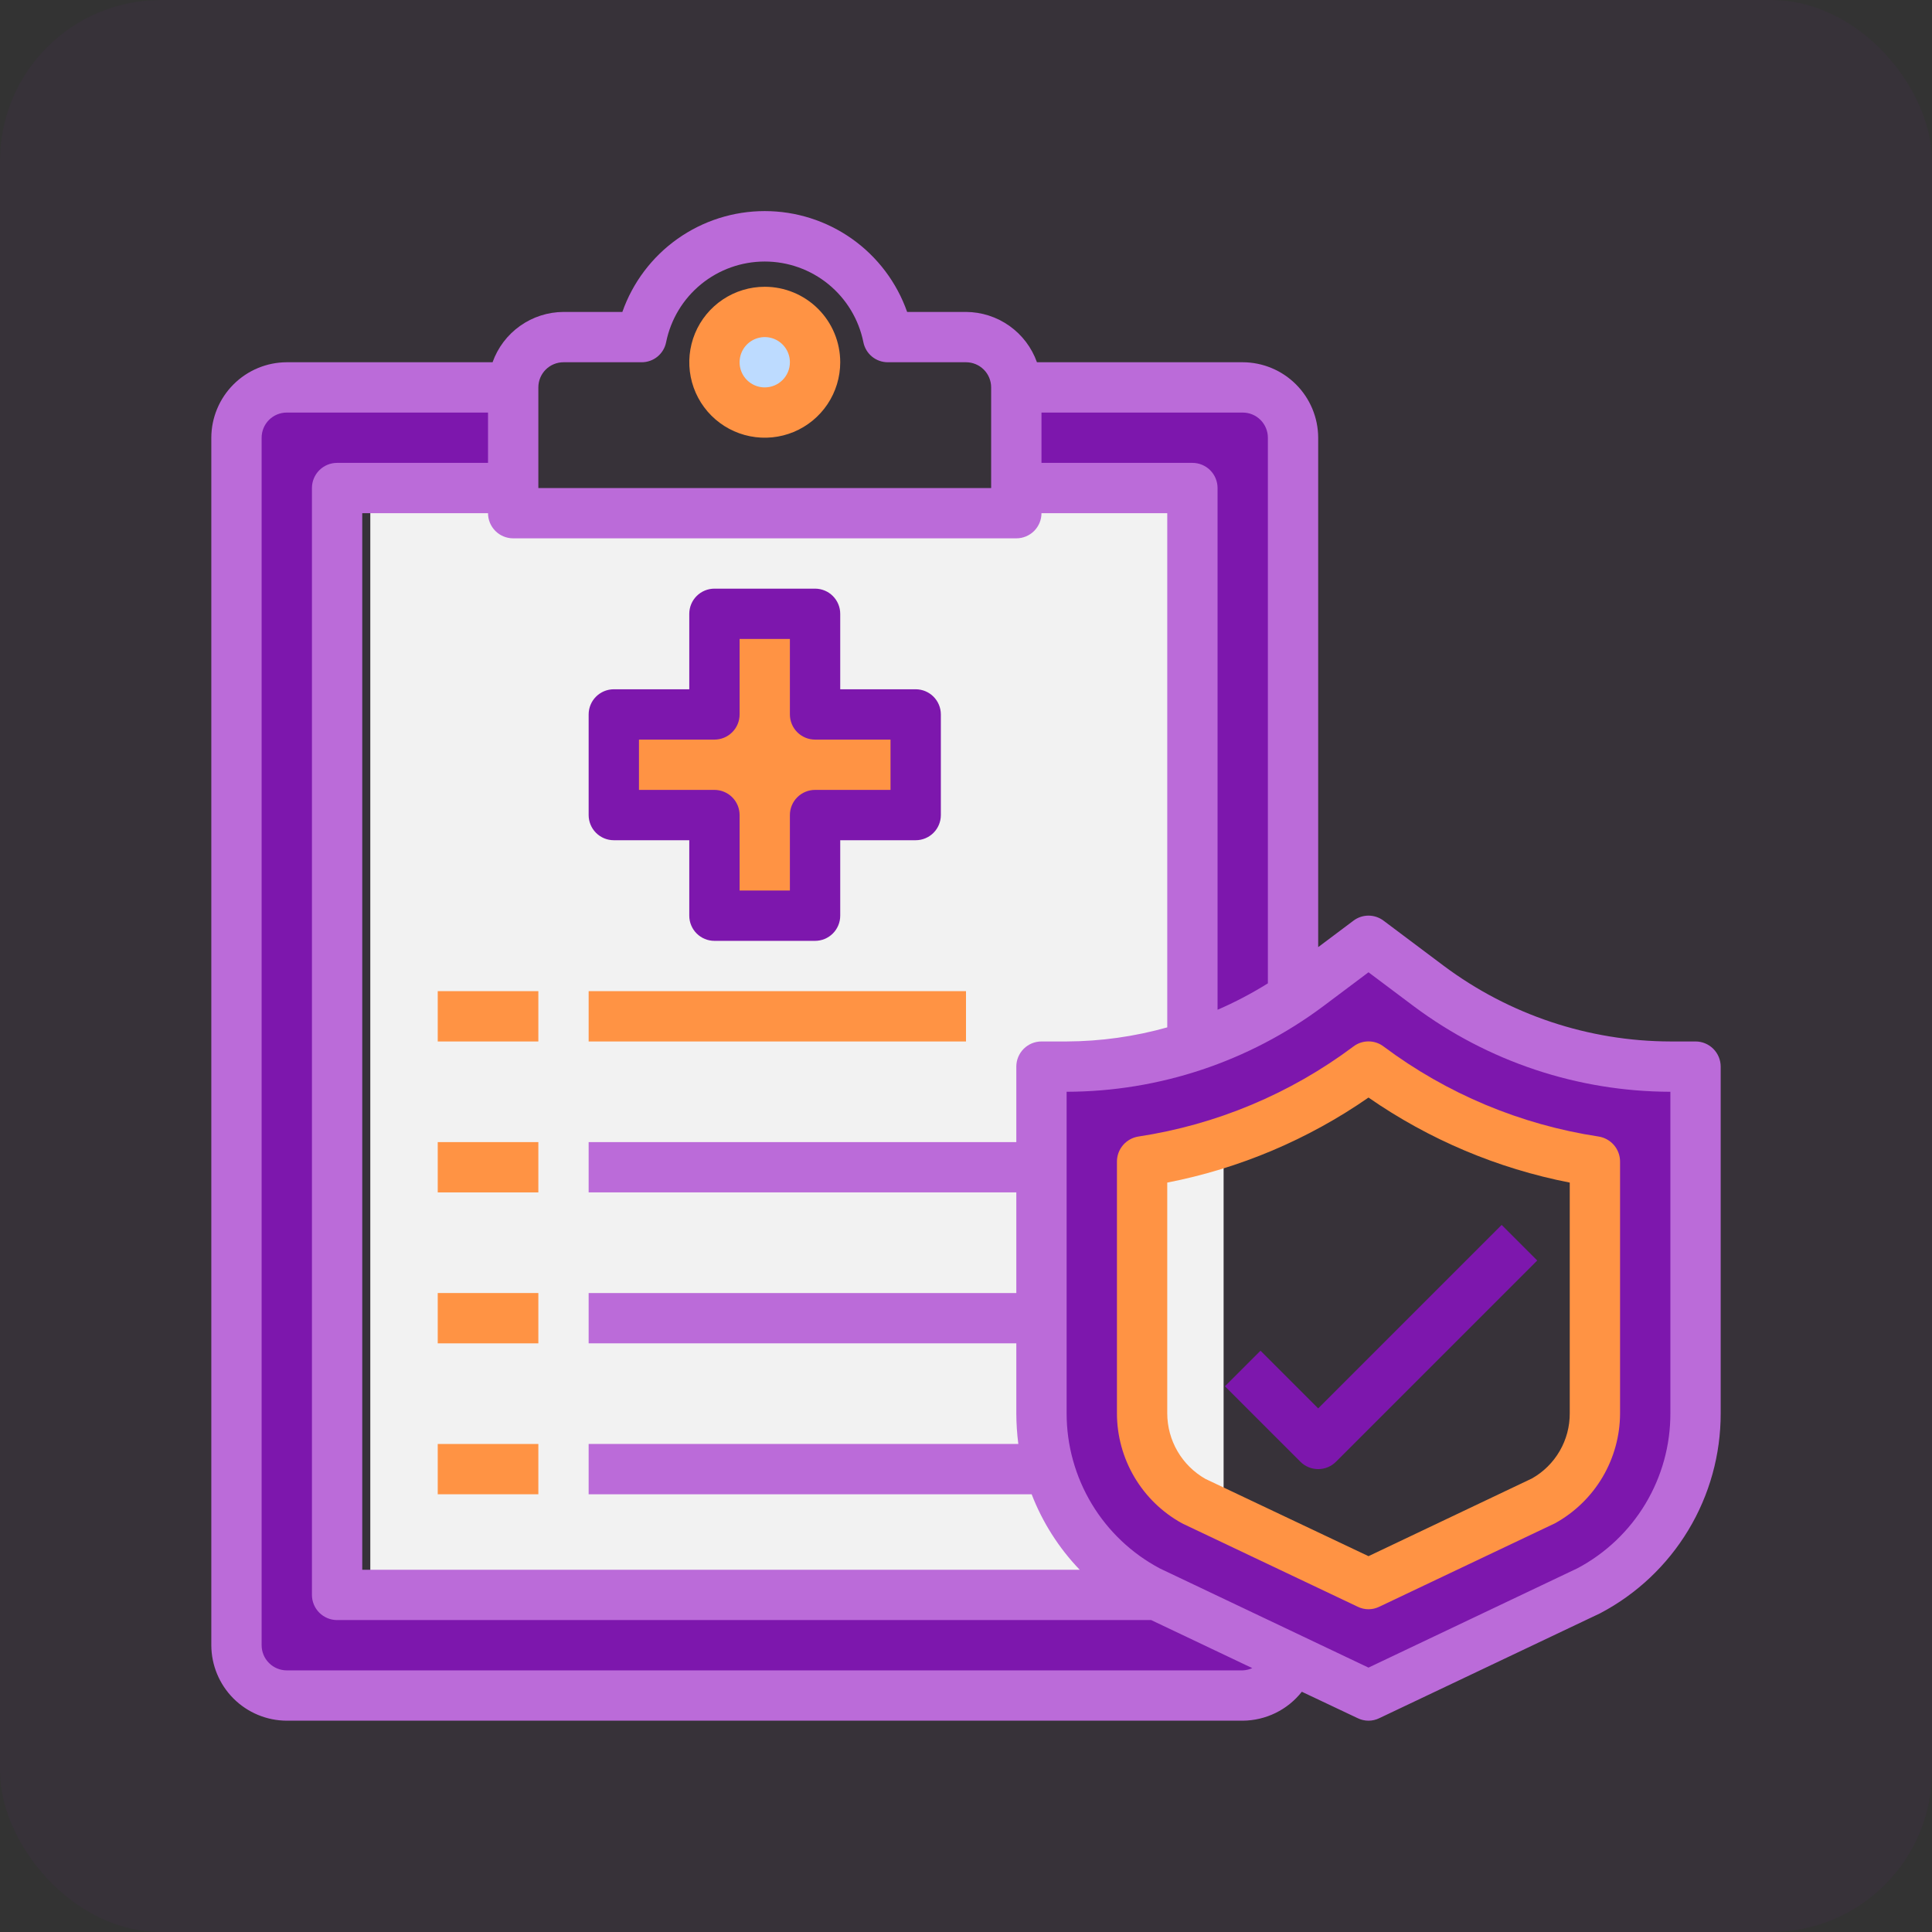 <svg width="120" height="120" viewBox="0 0 120 120" fill="none" xmlns="http://www.w3.org/2000/svg">
    <rect x="0" y="0" width="120" height="120" fill="#333333" stroke="none"/>
    <rect opacity="0.05" width="120" height="120" rx="10" fill="#7D17AD"/>
    <rect x="23" y="31" width="53" height="69" fill="#F2F2F2"/>
    <path d="M103.75 66.25C98.343 66.237 93.084 64.484 88.75 61.25L85 58.438L81.25 61.25C80.938 61.484 80.625 61.703 80.312 61.922V27.188C80.31 26.36 79.98 25.566 79.394 24.98C78.809 24.395 78.016 24.065 77.188 24.062H63.125V30.312H74.062V64.984C71.544 65.826 68.905 66.253 66.25 66.25H64.688V87.781C64.687 88.956 64.855 90.124 65.188 91.25C65.649 92.863 66.432 94.367 67.49 95.669C68.548 96.971 69.859 98.046 71.344 98.828L71.844 99.062H20.938V30.312H31.875V24.062H17.812C16.985 24.065 16.191 24.395 15.605 24.98C15.02 25.566 14.69 26.36 14.688 27.188V102.188C14.69 103.016 15.02 103.809 15.605 104.394C16.191 104.98 16.985 105.31 17.812 105.312H77.188C77.868 105.311 78.529 105.087 79.07 104.675C79.612 104.263 80.004 103.686 80.188 103.031L85 105.312L98.656 98.828C100.668 97.769 102.351 96.18 103.524 94.233C104.698 92.285 105.316 90.055 105.312 87.781V66.25H103.75ZM99.062 87.781C99.063 88.899 98.763 89.996 98.194 90.958C97.625 91.92 96.808 92.712 95.828 93.25L85 98.391L74.172 93.25C73.192 92.712 72.375 91.92 71.806 90.958C71.237 89.996 70.937 88.899 70.938 87.781V72.141C76.038 71.363 80.868 69.34 85 66.25C89.132 69.34 93.962 71.363 99.062 72.141V87.781Z" fill="#7D17AD"/>
    <path d="M44.375 56.875H50.625V50.625H56.875V44.375H50.625V38.125H44.375V44.375H38.125V50.625H44.375V56.875Z" fill="#FF9344"/>
    <path d="M47.5 25.625C49.226 25.625 50.625 24.226 50.625 22.5C50.625 20.774 49.226 19.375 47.5 19.375C45.774 19.375 44.375 20.774 44.375 22.5C44.375 24.226 45.774 25.625 47.5 25.625Z" fill="#BDDBFF"/>
    <path d="M47.5 17.812C46.573 17.812 45.667 18.087 44.896 18.602C44.125 19.118 43.524 19.85 43.169 20.706C42.815 21.563 42.722 22.505 42.903 23.415C43.083 24.324 43.53 25.159 44.185 25.815C44.841 26.47 45.676 26.917 46.586 27.097C47.495 27.278 48.437 27.186 49.294 26.831C50.15 26.476 50.882 25.875 51.398 25.104C51.913 24.333 52.188 23.427 52.188 22.5C52.188 21.257 51.694 20.064 50.815 19.185C49.935 18.306 48.743 17.812 47.5 17.812ZM47.5 24.062C47.191 24.062 46.889 23.971 46.632 23.799C46.375 23.628 46.175 23.384 46.056 23.098C45.938 22.812 45.907 22.498 45.968 22.195C46.028 21.892 46.177 21.614 46.395 21.395C46.614 21.177 46.892 21.028 47.195 20.968C47.498 20.907 47.812 20.938 48.098 21.056C48.383 21.175 48.627 21.375 48.799 21.632C48.971 21.889 49.062 22.191 49.062 22.5C49.062 22.914 48.898 23.312 48.605 23.605C48.312 23.898 47.914 24.062 47.5 24.062Z" fill="#FF9344"/>
    <path d="M27.188 61.562H33.438V64.688H27.188V61.562Z" fill="#FF9344"/>
    <path d="M36.562 61.562H60V64.688H36.562V61.562Z" fill="#FF9344"/>
    <path d="M27.188 70.938H33.438V74.062H27.188V70.938Z" fill="#FF9344"/>
    <path d="M27.188 80.312H33.438V83.438H27.188V80.312Z" fill="#FF9344"/>
    <path d="M27.188 89.688H33.438V92.812H27.188V89.688Z" fill="#FF9344"/>
    <path d="M105.312 64.687H103.75C98.681 64.675 93.75 63.031 89.688 60L85.938 57.187C85.668 56.982 85.339 56.871 85 56.871C84.661 56.871 84.332 56.982 84.062 57.187L81.875 58.828V27.187C81.871 25.945 81.376 24.755 80.498 23.877C79.62 22.998 78.43 22.503 77.188 22.5H64.406C64.082 21.589 63.485 20.801 62.697 20.242C61.908 19.682 60.967 19.38 60 19.375H56.344C55.7 17.544 54.503 15.957 52.919 14.835C51.335 13.713 49.441 13.111 47.5 13.111C45.559 13.111 43.665 13.713 42.081 14.835C40.497 15.957 39.3 17.544 38.656 19.375H35C34.033 19.38 33.092 19.682 32.303 20.242C31.515 20.801 30.918 21.589 30.594 22.5H17.812C16.57 22.503 15.38 22.998 14.502 23.877C13.624 24.755 13.129 25.945 13.125 27.187V102.187C13.129 103.429 13.624 104.619 14.502 105.498C15.38 106.376 16.57 106.871 17.812 106.875H77.188C77.895 106.87 78.593 106.706 79.228 106.395C79.864 106.084 80.421 105.634 80.859 105.078L84.328 106.719C84.537 106.821 84.767 106.875 85 106.875C85.233 106.875 85.463 106.821 85.672 106.719L99.391 100.203C101.653 99.013 103.547 97.226 104.866 95.037C106.186 92.847 106.88 90.338 106.875 87.781V66.25C106.875 65.835 106.71 65.438 106.417 65.145C106.124 64.852 105.727 64.687 105.312 64.687ZM64.688 25.625H77.188C77.602 25.625 77.999 25.789 78.292 26.082C78.585 26.375 78.75 26.773 78.75 27.187V61.078C77.75 61.701 76.706 62.25 75.625 62.718V30.312C75.625 29.898 75.46 29.5 75.167 29.207C74.874 28.914 74.477 28.75 74.062 28.75H64.688V25.625ZM33.438 24.062C33.438 23.648 33.602 23.25 33.895 22.957C34.188 22.664 34.586 22.5 35 22.5H39.844C40.205 22.503 40.556 22.38 40.836 22.152C41.115 21.924 41.306 21.604 41.375 21.25C41.662 19.837 42.428 18.567 43.545 17.654C44.661 16.742 46.058 16.244 47.5 16.244C48.942 16.244 50.339 16.742 51.455 17.654C52.572 18.567 53.338 19.837 53.625 21.25C53.694 21.604 53.885 21.924 54.164 22.152C54.444 22.38 54.795 22.503 55.156 22.5H60C60.414 22.5 60.812 22.664 61.105 22.957C61.398 23.25 61.562 23.648 61.562 24.062V30.312H33.438V24.062ZM31.875 33.437H63.125C63.539 33.437 63.937 33.273 64.23 32.98C64.523 32.687 64.688 32.289 64.688 31.875H72.5V63.812C70.466 64.384 68.363 64.678 66.25 64.687H64.688C64.273 64.687 63.876 64.852 63.583 65.145C63.29 65.438 63.125 65.835 63.125 66.25V70.937H36.562V74.062H63.125V80.312H36.562V83.437H63.125V87.781C63.127 88.418 63.169 89.055 63.25 89.687H36.562V92.812H64.078C64.752 94.557 65.767 96.151 67.062 97.5H22.5V31.875H30.312C30.312 32.289 30.477 32.687 30.77 32.98C31.063 33.273 31.461 33.437 31.875 33.437ZM77.188 103.75H17.812C17.398 103.75 17.001 103.585 16.708 103.292C16.415 102.999 16.25 102.602 16.25 102.187V27.187C16.25 26.773 16.415 26.375 16.708 26.082C17.001 25.789 17.398 25.625 17.812 25.625H30.312V28.75H20.938C20.523 28.75 20.126 28.914 19.833 29.207C19.54 29.5 19.375 29.898 19.375 30.312V99.062C19.375 99.477 19.54 99.874 19.833 100.167C20.126 100.46 20.523 100.625 20.938 100.625H71.5L77.781 103.609C77.594 103.694 77.393 103.742 77.188 103.75ZM103.75 87.781C103.756 89.758 103.222 91.699 102.206 93.395C101.19 95.091 99.73 96.478 97.984 97.406L85 103.578L72.047 97.422C70.295 96.494 68.83 95.106 67.808 93.407C66.787 91.708 66.248 89.763 66.25 87.781V67.812C71.996 67.801 77.584 65.938 82.188 62.5L85 60.39L87.812 62.5C92.416 65.938 98.004 67.801 103.75 67.812V87.781Z" fill="#BB6BD9"/>
    <path d="M56.875 42.812H52.188V38.125C52.188 37.711 52.023 37.313 51.73 37.02C51.437 36.727 51.039 36.562 50.625 36.562H44.375C43.961 36.562 43.563 36.727 43.27 37.02C42.977 37.313 42.812 37.711 42.812 38.125V42.812H38.125C37.711 42.812 37.313 42.977 37.02 43.27C36.727 43.563 36.562 43.961 36.562 44.375V50.625C36.562 51.039 36.727 51.437 37.02 51.73C37.313 52.023 37.711 52.188 38.125 52.188H42.812V56.875C42.812 57.289 42.977 57.687 43.27 57.98C43.563 58.273 43.961 58.438 44.375 58.438H50.625C51.039 58.438 51.437 58.273 51.73 57.98C52.023 57.687 52.188 57.289 52.188 56.875V52.188H56.875C57.289 52.188 57.687 52.023 57.98 51.73C58.273 51.437 58.438 51.039 58.438 50.625V44.375C58.438 43.961 58.273 43.563 57.98 43.27C57.687 42.977 57.289 42.812 56.875 42.812ZM55.312 49.062H50.625C50.211 49.062 49.813 49.227 49.52 49.52C49.227 49.813 49.062 50.211 49.062 50.625V55.312H45.938V50.625C45.938 50.211 45.773 49.813 45.48 49.52C45.187 49.227 44.789 49.062 44.375 49.062H39.688V45.938H44.375C44.789 45.938 45.187 45.773 45.48 45.48C45.773 45.187 45.938 44.789 45.938 44.375V39.688H49.062V44.375C49.062 44.789 49.227 45.187 49.52 45.48C49.813 45.773 50.211 45.938 50.625 45.938H55.312V49.062Z" fill="#7D17AD"/>
    <path d="M99.297 70.593C94.451 69.858 89.862 67.936 85.938 65C85.668 64.794 85.339 64.683 85 64.683C84.661 64.683 84.332 64.794 84.062 65C80.138 67.936 75.549 69.858 70.703 70.593C70.334 70.652 69.998 70.84 69.755 71.123C69.512 71.406 69.377 71.767 69.375 72.14V87.781C69.376 89.175 69.75 90.544 70.459 91.745C71.168 92.946 72.186 93.935 73.406 94.609L73.5 94.656L84.328 99.796C84.537 99.899 84.767 99.953 85 99.953C85.233 99.953 85.463 99.899 85.672 99.796L96.594 94.609C97.813 93.933 98.83 92.944 99.539 91.744C100.247 90.543 100.623 89.175 100.625 87.781V72.14C100.623 71.767 100.488 71.406 100.245 71.123C100.002 70.84 99.666 70.652 99.297 70.593ZM97.5 87.781C97.504 88.603 97.29 89.411 96.877 90.122C96.466 90.834 95.871 91.422 95.156 91.828L85 96.656L74.875 91.859C74.154 91.45 73.554 90.857 73.137 90.141C72.72 89.424 72.5 88.61 72.5 87.781V73.453C76.988 72.578 81.244 70.779 85 68.171C88.756 70.779 93.012 72.578 97.5 73.453V87.781Z" fill="#FF9344"/>
    <path d="M78.292 83.895L76.083 86.104L80.77 90.792C81.064 91.085 81.461 91.249 81.875 91.249C82.29 91.249 82.687 91.085 82.98 90.792L95.48 78.292L93.27 76.082L81.875 87.478L78.292 83.895Z" fill="#7D17AD"/>
</svg>
